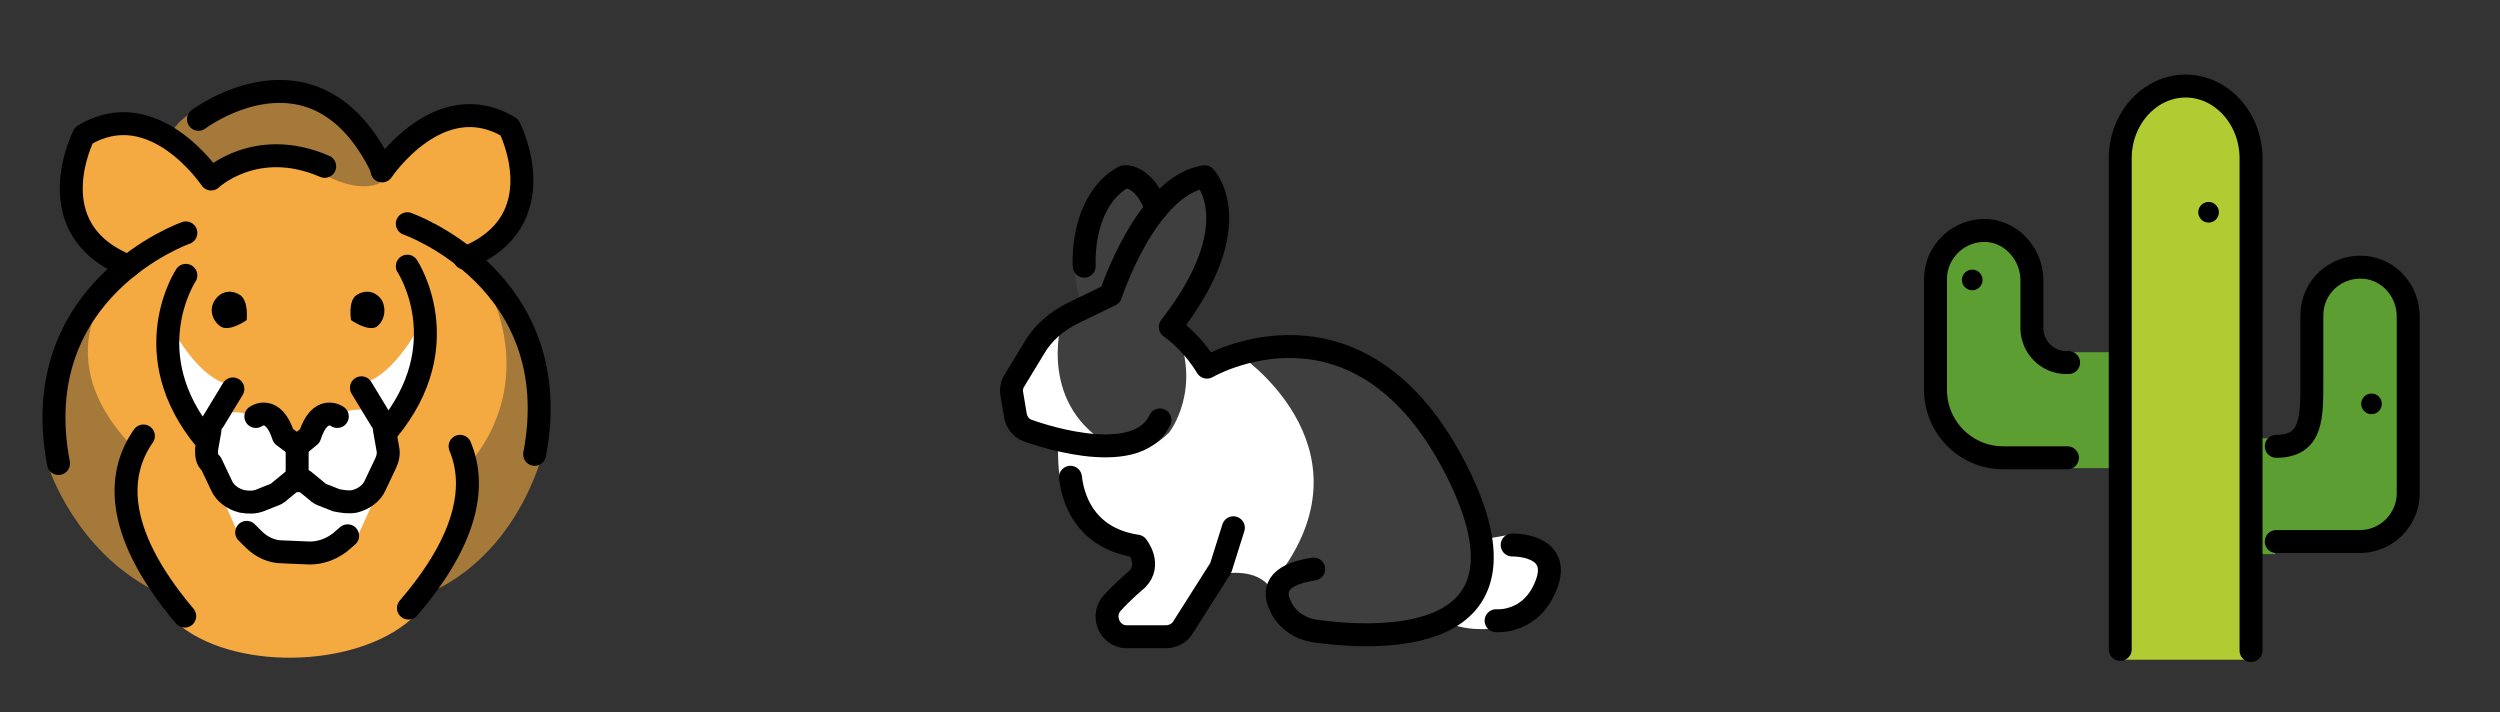<?xml version="1.0" encoding="utf-8"?>
<!-- Generator: Adobe Illustrator 16.0.4, SVG Export Plug-In . SVG Version: 6.00 Build 0)  -->
<!DOCTYPE svg PUBLIC "-//W3C//DTD SVG 1.1//EN" "http://www.w3.org/Graphics/SVG/1.1/DTD/svg11.dtd">
<svg version="1.1" id="Ebene_1" xmlns="http://www.w3.org/2000/svg" xmlns:xlink="http://www.w3.org/1999/xlink" x="0px" y="0px"
	 width="217.9px" height="62.1px" viewBox="0 0 217.9 62.1" enable-background="new 0 0 217.9 62.1" xml:space="preserve">
<rect x="0" y="0" width="217.9" height="62.1" fill="#333333" stroke="none"/>
<g id="_xD83D__xDC07__2_">
	<g>
		<path fill="#FFFFFF" d="M102.9,29.5l-2.2,7.6l-8.5,1.3c0,0,0,2.8,0.2,3.2s2.4,3.8,2.4,3.8l3.8,2.5l1.4,1.4l-1.1,1.9
			c0,0-2.7,2-2.6,2.2c0.1,0.2,0.8,1.6,0.8,1.6l3.6,0.4c0,0,2.9-1,2.9-1.1c0-0.1,2.6-4.2,2.6-4.2s3.4-0.9,4.7,1.4l3.7-3.2l2-10.2
			c0,0-1.6-3.2-1.6-3.3c0-0.1-4.6-4.4-4.6-4.4l-5.2,1.6L102.9,29.5z"/>
		<path fill="#FFFFFF" d="M97.1,25.4l-5.4,3.2L88.2,34c0,0,0.7,3.6,0.8,3.6c0.1,0,6.9,1.4,6.9,1.4l5.7-2.3L97.1,25.4z"/>
		<g>
			<path fill="#3F3F3F" d="M104.4,24.8l1.6-4.7l-0.7-4.7l-3,1.3l-1.7,1.2c0,0-1-2.5-2.6-2.4l-2.8,3.4l-0.7,4.1l-0.8,0.8
				c0,0,0.2,2.6,0.8,2.8c0.2,0,0.6,0,1-0.1l-3,1.7c0,0-2.1,7.3,4.6,10.8c2.1,0.1,2.8,0.6,4.8-1.3c0,0,3-3.8,0.5-9.2l0,0
				c0-0.2-0.1-0.3-0.1-0.3L104.4,24.8z"/>
		</g>
		<path fill="#3F3F3F" d="M108,30.9c0,0,11.7,7.8,3.7,18.9l-0.9,2.6l1.5,1.7l5.4,1.6l6.6-0.5l4.4-3.2l0.4-3.4l-0.9-5.1l-2.9-4.9
			l-4-4.7l-4.1-2.5L108,30.9z"/>
		<path fill="#FFFFFF" d="M128.8,47.1l2.8-0.5l3.2,1.6c0,0,0.1,2.9,0.2,3s-2.7,2.8-2.8,2.8c-0.1,0-2.1,0.8-2.1,0.8s-2.9,0.3-4.2-0.8
			l2.6-2.3L128.8,47.1z"/>
		<path fill="none" stroke="#000000" stroke-width="2" stroke-linecap="round" stroke-linejoin="round" stroke-miterlimit="10" d="
			M101.1,36.6c-2.1,4.5-11.6,0.9-11.6,0.9c-0.5-0.2-0.9-0.7-1-1.3l-0.3-1.8c-0.1-0.4,0-0.9,0.2-1.2l1.7-2.8c0.8-1.4,2-2.4,3.4-3.1
			l3.3-1.6c0,0,3.1-9.5,8.2-10.3c0,0,4,4.1-3,13.1c0,0,1.8,1.2,3.2,3.5c0,0,13.3-7.8,21.8,9.1c7.8,15.6-7.3,14.6-12.4,13.9
			c-1.3-0.2-2.5-1-3-2.2c-0.6-1.2-0.5-2.7,2.9-3.2"/>
		<path fill="none" stroke="#000000" stroke-width="2" stroke-linecap="round" stroke-linejoin="round" stroke-miterlimit="10" d="
			M93.3,41.6c0.3,2.6,1.8,5.4,5.8,6c0,0,1.3,1.6,0,2.9c0,0-1.2,1-2.1,2c-1.1,1.1-0.3,3,1.2,3h3.4c0.6,0,1.2-0.3,1.5-0.8l3.3-5.2
			l1.1-3.5"/>
		<path fill="none" stroke="#000000" stroke-width="2" stroke-linecap="round" stroke-linejoin="round" stroke-miterlimit="10" d="
			M131.8,47.5c0,0,4.3-0.1,3,3.4c-1.3,3.5-4.4,3.2-4.4,3.2"/>
	</g>
	<path fill="none" stroke="#000000" stroke-width="2" stroke-linecap="round" stroke-linejoin="round" stroke-miterlimit="10" d="
		M94.5,23.2c-0.1-2.7,0.7-6.3,3.5-7.8c0,0,1.7-0.2,2.8,2.8"/>
</g>
<g id="_xD83E__xDD81__2_">
	<path fill="#A57939" d="M12.1,22.2c-0.6,0.2-6.8,7.5-7.5,12.2c-0.6,4.6-0.3,6.5-0.3,6.5s2.3,7,9,10.5c0,0,10.5,10.6,24.2,0.2
		c0,0,6.7-2.3,9.7-11.7L47,32l-1.9-5c0,0-3.6-3.5-3.8-3.8C41.2,22.9,37,20,37,20l-1.5-0.5l-19.3,0.3L12.1,22.2z"/>
	<path fill="#F4AA41" d="M45.3,18.7l0.2-4.6L44.6,11L40,10.4l-4.2,2l-2.5,2.1l-2.6-4.3l-4.7-2.2l-8.2,1.6l-0.9,0.2
		c0,0-1.9,1.4-1.8,2c0,0-5.4-2.4-7.8-0.3c0,0-3,5.5,0.3,9.2l3.2,2.8c0,0-7.7,6.9,1,15.7c0,0-2.1,4.5,0.9,9.6l2.6,5.4
		c4.8,4.3,15.6,4.1,20.5-0.2l1.9-3.9c0.7-0.9,3.8-4.8,3-9.5c0,0,6.8-6.5,1.3-16.7l-1.3-1.2l2.4-1.3L45.3,18.7z"/>
	<path fill="#A57939" d="M14.9,11.6c0,0,0.8-1.6,3.1-2.4c2.3-0.9,4.7-1.4,4.7-1.4s5.2,0.8,5.6,0.8c0.4,0.1,4.8,5.1,4.8,5.1l0.4,2
		c0,0-1.5,1.5-5.3-0.5c-3.8-2-4.7-1.9-4.8-1.8c-0.2,0.1-4.5,1.9-4.5,1.9l-1.7-1.4L14.9,11.6z"/>
	<path fill="#FFFFFF" d="M35.3,35.7c0.1-0.2,1.2-7,1.2-7h-0.1c0,0-2.1,3.9-4.5,4.6l-0.4,1.2l0.1,1.2c-0.5,0-1,0-1.4,0.2
		c-1,0.6-1.9,0.4-1.9,0.4l-1.5,1.4l-0.5,0.7L24.9,38c0,0-0.6-1.6-0.7-1.7c-0.2-0.1-1.7-0.6-1.7-0.6l-1,0.4c0,0-0.8-0.3-1.6-0.1
		l0.1-1.4l-0.4-1.2c-2.4-0.7-4.5-4.6-4.5-4.6H15c0,0,1.1,6.8,1.2,7c0.1,0.1,1.4,1.5,2,2.1c-0.6,1.8,0.2,3.7,0.2,3.7l1.8,2.3l4.2-0.6
		l1.6-1.3l1.5,0.8l3.2,1.2l2-1.1c0,0,1.4-3.6,1.4-3.8c0-0.1-0.2-0.9-0.4-1.6C34.3,36.8,35.2,35.8,35.3,35.7z"/>
	<path fill="#F4A941" d="M18.7,16.2c0,0,0.4,2.3-1.8,4.6c0,0-3.5,0.7-3.7,0.8c-0.2,0.1-1.9,1.1-2.1,1.2c-0.3,0.1-1.4-0.2-1.6-0.4
		C9.1,22.2,6.6,18,6.6,18l0.1-2.9l0.8-3.5l3.8-0.5l3.2,0.8l3.1,2.5L18.7,16.2z"/>
	<path fill="#F4A941" d="M33.1,15.5c0,0-0.4,2.3,1.8,4.6c0,0,3.5,0.7,3.7,0.8c0.2,0.1,1.9,1.1,2.1,1.2c0.3,0.1,1.4-0.2,1.6-0.4
		c0.3-0.2,2.8-4.4,2.8-4.4l-0.1-2.9l-0.8-3.5l-3.8-0.5l-3.2,0.8l-3.1,2.5L33.1,15.5z"/>
	<path fill="#FFFFFF" d="M19.2,43l1.6,3.6l2.1,1.3l4.6,0.3l3.6-1.3l1.9-4.2l-2.4,1.2l-3.5-1.2l-1.2-1.1L23.4,43c0,0,0,1.1-1.4,0.7
		C20.6,43.4,19.2,43,19.2,43z"/>
	<path d="M18.7,26.2c0.5-0.8,1.4-1,2.2-0.5c0.8,0.5,0.6,2.2,0.6,2.2s-1.4,1-2.2,0.6C18.5,28,18.2,27,18.7,26.2z"/>
	<path d="M33.3,26.2c-0.5-0.8-1.4-1-2.2-0.5c-0.8,0.5-0.5,2.2-0.5,2.2s1.4,1,2.2,0.6C33.5,28,33.7,27,33.3,26.2z"/>
	<path fill="none" stroke="#000000" stroke-width="2" stroke-linecap="round" stroke-linejoin="round" stroke-miterlimit="10" d="
		M29.4,36.3c0,0-1.5-1.1-2.4,1.7l-1.1,0.9L24.7,38c-0.9-2.8-2.4-1.7-2.4-1.7"/>
	<path fill="none" stroke="#000000" stroke-width="2" stroke-linecap="round" stroke-linejoin="round" stroke-miterlimit="10" d="
		M31.5,33.8l1.7,2.8c0.2,0.3,0.3,0.5,0.3,0.8l0.3,1.7c0.1,0.4,0,0.9-0.2,1.3l-0.9,1.9c-0.3,0.7-1,1.2-1.8,1.4l0,0
		c-0.5,0.1-1.1,0-1.6-0.1l-1-0.4c-0.3-0.1-0.5-0.2-0.7-0.4l-1.1-0.9h-1l-1.1,0.9c-0.2,0.2-0.4,0.3-0.7,0.4l-1,0.4
		c-0.5,0.2-1,0.2-1.6,0.1l0,0c-0.8-0.2-1.5-0.7-1.8-1.4l-0.9-1.9C18,40.1,18,39.6,18,39.2l0.3-1.7c0-0.3,0.1-0.6,0.3-0.8l1.7-2.8"/>
	
		<line fill="none" stroke="#000000" stroke-width="2" stroke-linecap="round" stroke-linejoin="round" stroke-miterlimit="10" x1="25.9" y1="38.9" x2="25.9" y2="41.1"/>
	<path fill="none" stroke="#000000" stroke-width="2" stroke-linecap="round" stroke-linejoin="round" stroke-miterlimit="10" d="
		M21.5,46.4l0.6,0.6c0.7,0.7,1.6,1.1,2.5,1.1l2.4,0.1c0.9,0,1.8-0.3,2.6-0.9l0.7-0.6"/>
	<path fill="none" stroke="#000000" stroke-width="2" stroke-linecap="round" stroke-linejoin="round" stroke-miterlimit="10" d="
		M11.2,23.2C3.1,20,7.3,11.8,7.3,11.8c6.1-3.7,11.1,3.8,11.1,3.8s3.9-3.7,9.9-1.1"/>
	<path fill="none" stroke="#000000" stroke-width="2" stroke-linecap="round" stroke-linejoin="round" stroke-miterlimit="10" d="
		M16.2,20.3c0,0-14,4.9-11.1,20.1"/>
	<path fill="none" stroke="#000000" stroke-width="2" stroke-linecap="round" stroke-linejoin="round" stroke-miterlimit="10" d="
		M12.5,38c-2.1,3-2.9,8,3.6,15.7"/>
	<path fill="none" stroke="#000000" stroke-width="2" stroke-linecap="round" stroke-linejoin="round" stroke-miterlimit="10" d="
		M16.2,24c0,0-4.5,6.8,1.7,14.3"/>
	<path fill="none" stroke="#000000" stroke-width="2" stroke-linecap="round" stroke-linejoin="round" stroke-miterlimit="10" d="
		M17.3,10.4c0,0,10.2-7.7,16,4.3"/>
	<path fill="none" stroke="#000000" stroke-width="2" stroke-linecap="round" stroke-linejoin="round" stroke-miterlimit="10" d="
		M33.3,14.9c0,0,5-7.5,11.1-3.8c0,0,4.2,8.2-3.9,11.4"/>
	<path fill="none" stroke="#000000" stroke-width="2" stroke-linecap="round" stroke-linejoin="round" stroke-miterlimit="10" d="
		M35.5,19.5c0,0,14,4.9,11.1,20.1"/>
	<path fill="none" stroke="#000000" stroke-width="2" stroke-linecap="round" stroke-linejoin="round" stroke-miterlimit="10" d="
		M40.1,38.9c1.3,3.1,1,7.7-4.5,14.1"/>
	<path fill="none" stroke="#000000" stroke-width="2" stroke-linecap="round" stroke-linejoin="round" stroke-miterlimit="10" d="
		M35.5,23.2c0,0,4.5,6.8-1.7,14.3"/>
</g>
<g id="_xD83C__xDF35__2_">
	<path fill="#B1CC33" d="M196.2,57.5V13.9c0-3.5-2.6-6.4-5.7-6.4s-5.7,2.9-5.7,6.4v43.6"/>
	<path fill="#5C9E31" d="M198.3,48.1h7.3c2.3,0,4.2-1.9,4.2-4.2V28.5c0-2.2-1.6-4.1-3.8-4.3c-2.5-0.2-4.6,1.7-4.6,4.2v5.6
		c0,3.3,0.1,4.2-3.1,4.2h-3l0.1,10.1H198.3"/>
	<path fill="#5C9E31" d="M181,40.8l-6.1-0.1c-2.4,0-6.3-4.3-6.3-6.6l0.2-9.9c0-2.2,2.2-3.3,4.5-3.5c2.6-0.2,3,0.5,3,3l1.4,2.8
		c0,3.3-0.1,4.2,3.3,4.2h3.1L184,40.8H181"/>
	<path fill="none" stroke="#D1CC1B" stroke-width="2" stroke-linecap="round" stroke-linejoin="round" d="M198.1,14.6"/>
	<path fill="none" stroke="#000000" stroke-width="2" stroke-linecap="round" stroke-linejoin="round" stroke-miterlimit="10" d="
		M196.2,56.7V13.8c0-3.5-2.6-6.3-5.7-6.3s-5.7,2.8-5.7,6.3v42.8"/>
	<circle cx="192.5" cy="18.5" r="0.9"/>
	<path fill="none" stroke="#000000" stroke-width="2" stroke-linecap="round" stroke-linejoin="round" stroke-miterlimit="10" d="
		M180.2,39.9h-5.6c-3.3,0-5.9-2.7-5.9-5.9v-9.7c0-2.4,2.1-4.4,4.6-4.2c2.2,0.2,3.8,2.2,3.8,4.3v4.2c0,1.6,1.3,3,3,3h0.2"/>
	<path fill="none" stroke="#000000" stroke-width="2" stroke-linecap="round" stroke-linejoin="round" stroke-miterlimit="10" d="
		M198.4,47.2h7.3c2.3,0,4.2-1.9,4.2-4.2V27.6c0-2.2-1.6-4.1-3.8-4.3c-2.5-0.2-4.6,1.7-4.6,4.2V33c0,3.3,0.1,5.9-3.1,5.9"/>
	<circle cx="171.9" cy="24.4" r="0.9"/>
	<circle cx="206.7" cy="35.2" r="0.9"/>
</g>
</svg>
